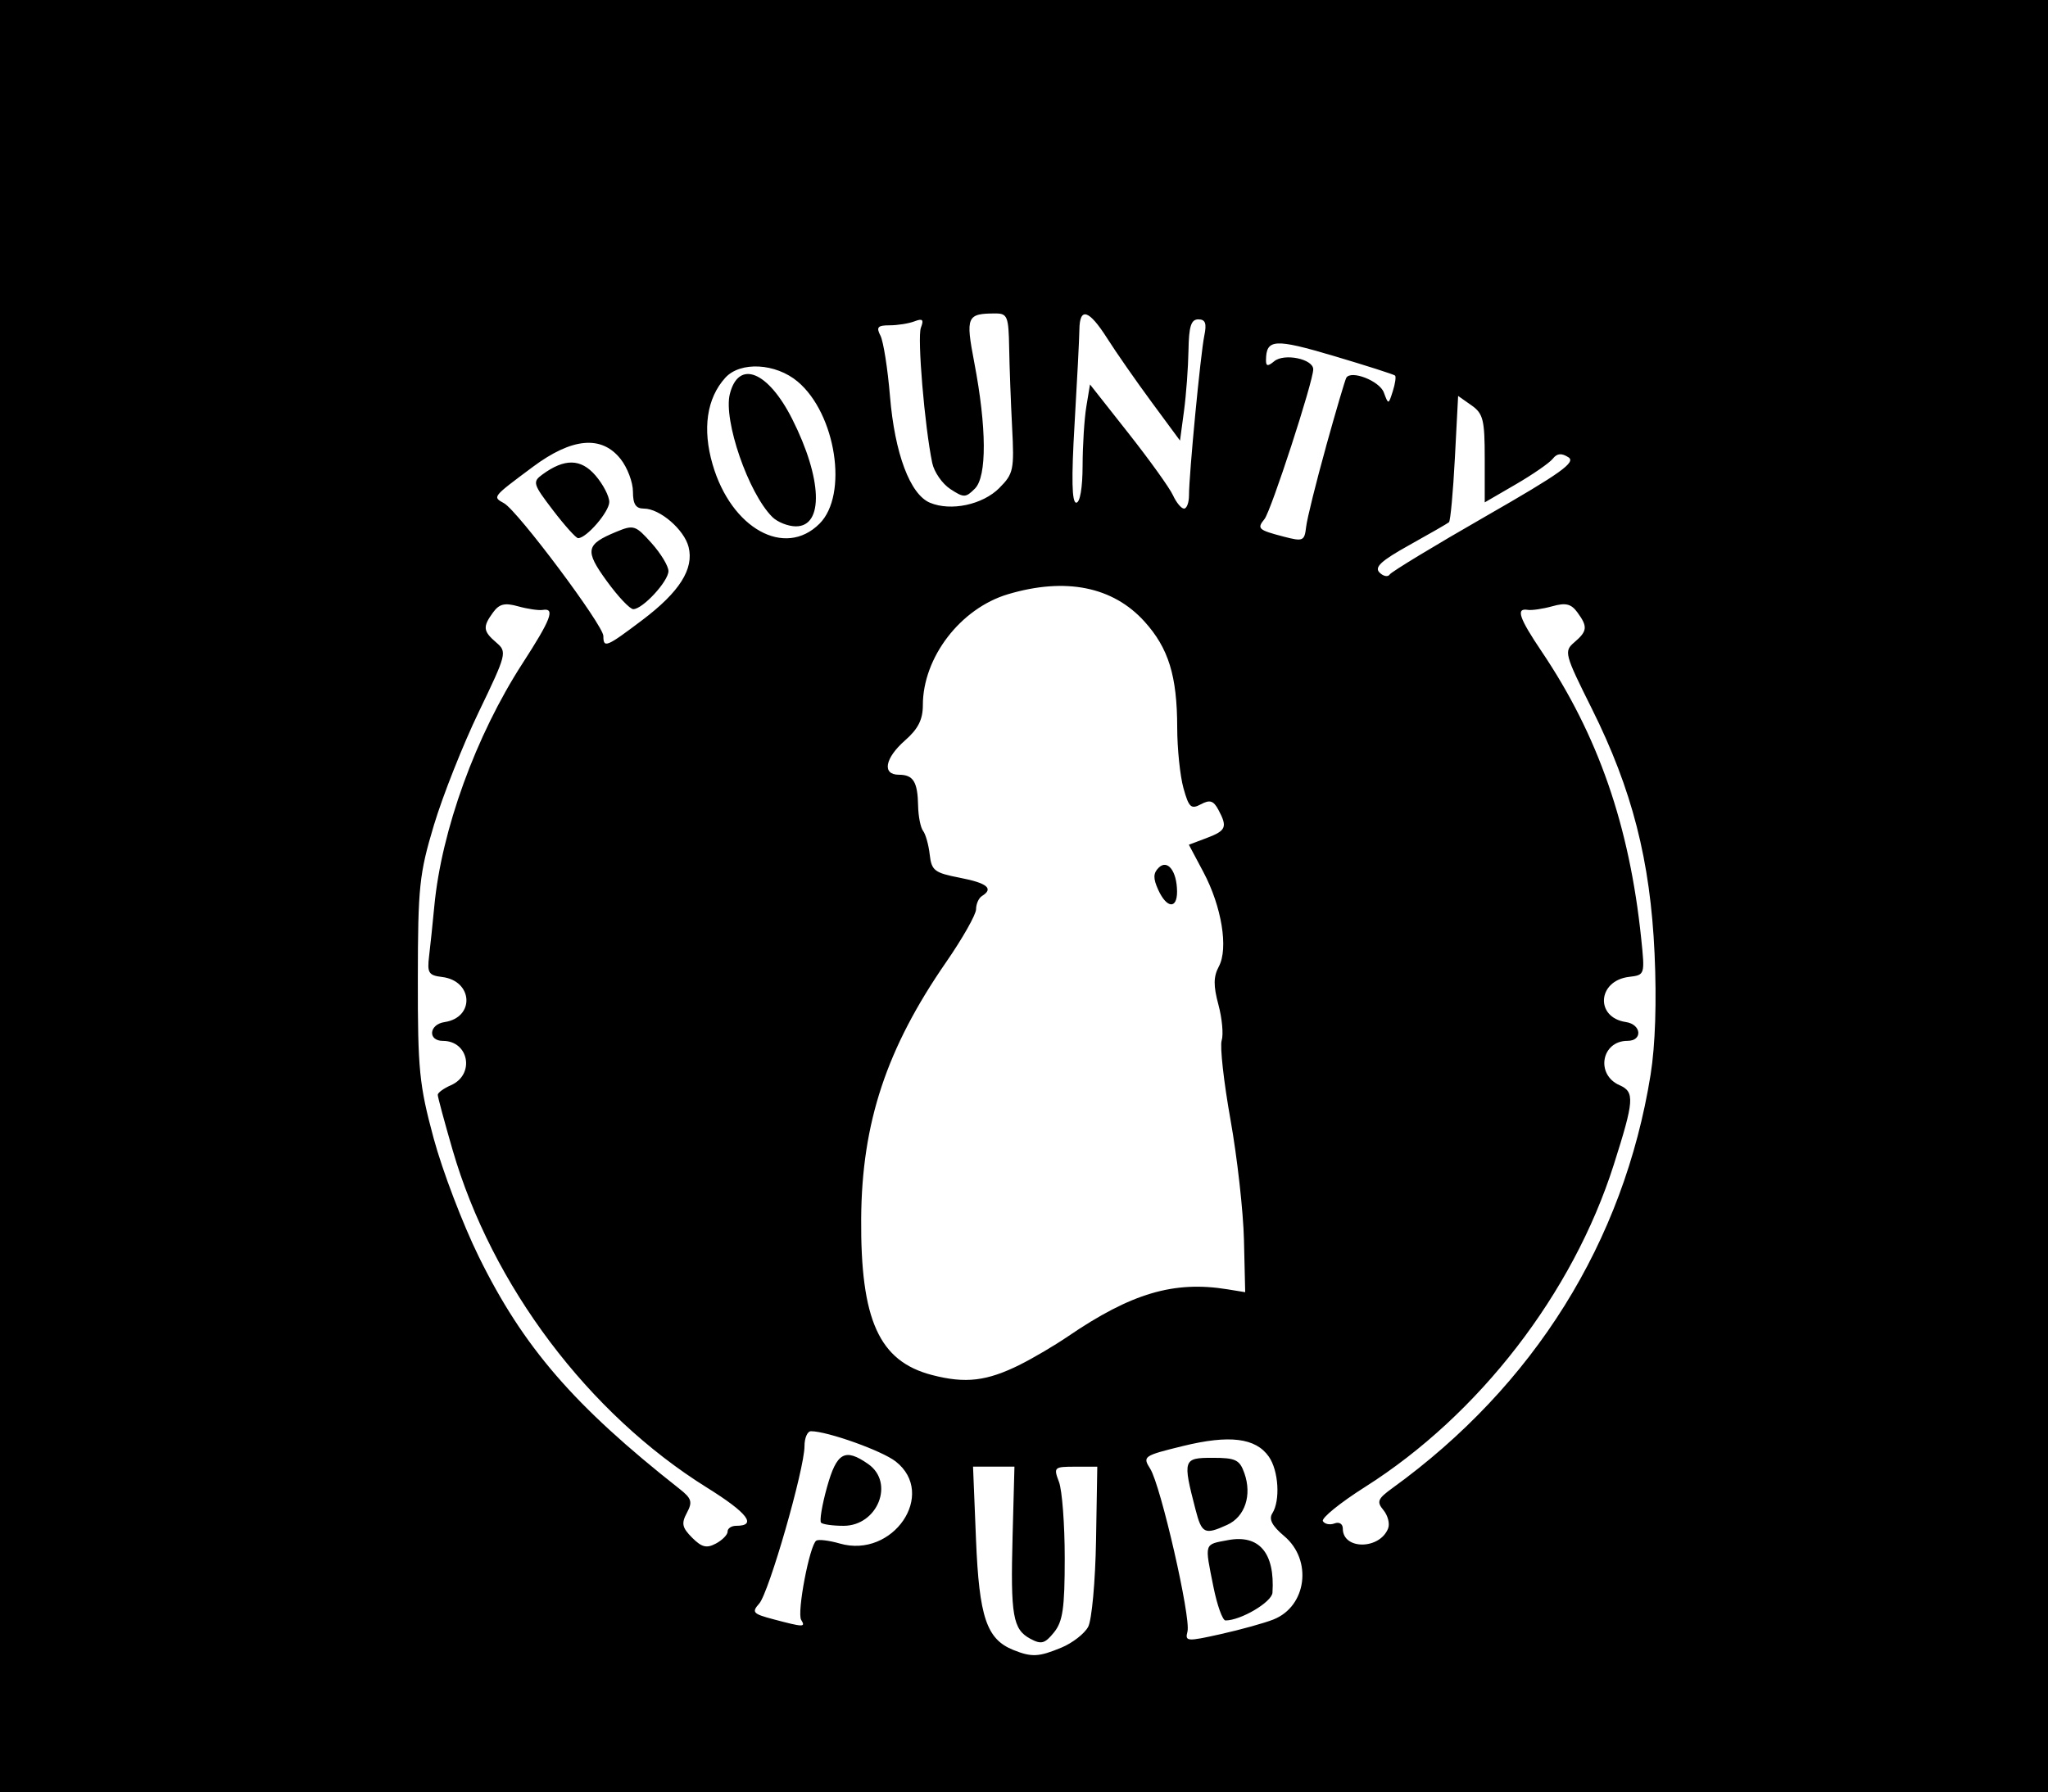 <?xml version="1.0" encoding="UTF-8" standalone="no"?>
<!-- Created with Inkscape (http://www.inkscape.org/) -->

<svg
   width="91.604mm"
   height="80.171mm"
   viewBox="0 0 91.604 80.171"
   version="1.1"
   id="svg5"
   inkscapeVersion="1.1.2 (b8e25be833, 2022-02-05)"
   sodipodiDocname="logo.svg"
   xmlnsInkscape="http://www.inkscape.org/namespaces/inkscape"
   xmlnsSodipodi="http://sodipodi.sourceforge.net/DTD/sodipodi-0.dtd"
   xmlns="http://www.w3.org/2000/svg"
   xmlnsSvg="http://www.w3.org/2000/svg">
  <sodipodiNamedview
     id="namedview7"
     pagecolor="#ffffff"
     bordercolor="#666666"
     borderopacity="1.0"
     inkscapePageshadow="2"
     inkscapePageopacity="0.0"
     inkscapePagecheckerboard="0"
     inkscapeDocument-units="mm"
     showgrid="false"
     fit-margin-top="0"
     fit-margin-left="0"
     fit-margin-right="0"
     fit-margin-bottom="0"
     height="80.171mm"
     width="91.604mm"
     inkscapeZoom="0.641"
     inkscapeCx="-225.597"
     inkscapeCy="220.913"
     inkscapeWindow-width="1920"
     inkscapeWindow-height="1051"
     inkscapeWindow-x="-9"
     inkscapeWindow-y="-9"
     inkscapeWindow-maximized="1"
     inkscapeCurrent-layer="layer1" />
  <defs
     id="defs2" />
  <g
     inkscapeLabel="Layer 1"
     inkscapeGroupmode="layer"
     id="layer1"
     transform="translate(-33.834,-90.012)">
    <path
       style="fill:#000000;stroke-width:0.265"
       d="M 72.463,180.052 C 60.419,179.342 47.284,177.159 36.678,174.106 L 33.834,173.287 V 131.65 90.012 h 46.302 46.302 v 41.651 41.651 l -2.58,0.797 c -10.556,3.259 -20.107,5.025 -31.684,5.856 -3.357,0.241 -16.126,0.296 -19.711,0.084 z m 8.851,-16.33 c 0.493,-0.206 1.029,-0.623 1.192,-0.927 0.163,-0.304 0.321,-2.041 0.352,-3.859 l 0.056,-3.306 -0.986,2e-4 c -0.949,1.9e-4 -0.976,0.026 -0.728,0.679 0.142,0.373 0.258,1.908 0.258,3.41 0,2.246 -0.086,2.837 -0.481,3.325 -0.408,0.504 -0.567,0.547 -1.055,0.286 -0.786,-0.421 -0.892,-1.035 -0.796,-4.611 l 0.083,-3.091 -0.926,3e-5 -0.926,4e-5 0.132,3.254 c 0.142,3.481 0.474,4.465 1.669,4.947 0.824,0.332 1.141,0.316 2.155,-0.107 z m 9.482,-1.258 c 1.486,-0.589 1.752,-2.658 0.479,-3.729 -0.541,-0.456 -0.698,-0.755 -0.533,-1.016 0.365,-0.576 0.283,-1.913 -0.155,-2.539 -0.588,-0.84 -1.762,-0.985 -3.841,-0.475 -1.768,0.433 -1.814,0.465 -1.465,1.017 0.472,0.746 1.828,6.669 1.667,7.283 -0.117,0.448 -0.03,0.454 1.493,0.114 0.89,-0.199 1.949,-0.493 2.355,-0.654 z m -2.686,-1.454 c -0.4,-1.993 -0.432,-1.892 0.65,-2.095 1.396,-0.262 2.104,0.573 1.99,2.351 -0.027,0.421 -1.417,1.243 -2.102,1.243 -0.13,0 -0.372,-0.675 -0.538,-1.499 z m -0.802,-3.462 c -0.58,-2.24 -0.555,-2.315 0.759,-2.315 1.038,0 1.214,0.085 1.427,0.69 0.346,0.983 0.026,1.946 -0.765,2.307 -1.013,0.462 -1.141,0.401 -1.421,-0.682 z m -17.638,4.936 c -0.2,-0.323 0.381,-3.364 0.677,-3.547 0.104,-0.064 0.577,-0.006 1.052,0.131 2.379,0.682 4.352,-2.214 2.501,-3.67 -0.612,-0.481 -3.058,-1.355 -3.792,-1.355 -0.16,0 -0.29,0.3 -0.29,0.666 0,1.021 -1.591,6.554 -2.025,7.044 -0.346,0.39 -0.284,0.46 0.622,0.7 1.368,0.363 1.461,0.365 1.256,0.032 z m 0.89,-4.348 c -0.077,-0.076 0.042,-0.791 0.264,-1.587 0.435,-1.562 0.801,-1.767 1.845,-1.037 1.191,0.834 0.421,2.763 -1.103,2.763 -0.477,0 -0.93,-0.063 -1.006,-0.139 z m -4.182,0.394 c 0,-0.14 0.172,-0.255 0.381,-0.255 0.956,0 0.52,-0.572 -1.302,-1.708 -5.301,-3.304 -9.621,-9.04 -11.38,-15.112 -0.365,-1.259 -0.663,-2.366 -0.663,-2.461 0,-0.095 0.267,-0.29 0.594,-0.433 1.075,-0.473 0.799,-1.981 -0.362,-1.981 -0.689,0 -0.627,-0.738 0.072,-0.841 1.368,-0.204 1.276,-1.852 -0.113,-2.018 -0.599,-0.072 -0.669,-0.184 -0.579,-0.926 0.056,-0.464 0.161,-1.469 0.233,-2.232 0.32,-3.408 1.857,-7.642 3.946,-10.871 1.28,-1.978 1.472,-2.487 0.906,-2.393 -0.182,0.03 -0.677,-0.042 -1.099,-0.16 -0.604,-0.169 -0.845,-0.11 -1.124,0.272 -0.471,0.644 -0.45,0.839 0.146,1.349 0.487,0.417 0.464,0.507 -0.787,3.106 -0.709,1.472 -1.61,3.748 -2.004,5.058 -0.654,2.179 -0.716,2.763 -0.72,6.879 -0.005,4.066 0.063,4.752 0.708,7.138 0.392,1.452 1.3,3.833 2.017,5.292 1.991,4.05 4.253,6.667 8.984,10.393 0.538,0.424 0.586,0.58 0.325,1.068 -0.255,0.476 -0.215,0.662 0.235,1.113 0.431,0.431 0.648,0.484 1.064,0.261 0.288,-0.154 0.523,-0.395 0.523,-0.535 z m 29.546,-0.144 c 0.081,-0.211 -0.015,-0.577 -0.212,-0.815 -0.312,-0.376 -0.258,-0.505 0.41,-0.989 6.327,-4.58 10.343,-11.014 11.541,-18.491 0.211,-1.319 0.275,-3.269 0.177,-5.424 -0.189,-4.155 -1.004,-7.336 -2.804,-10.946 -1.226,-2.458 -1.255,-2.57 -0.783,-2.974 0.584,-0.5 0.604,-0.697 0.135,-1.339 -0.28,-0.382 -0.52,-0.441 -1.124,-0.272 -0.423,0.118 -0.918,0.19 -1.099,0.16 -0.538,-0.089 -0.387,0.36 0.623,1.86 2.527,3.751 3.929,7.791 4.454,12.84 0.169,1.627 0.166,1.635 -0.542,1.72 -1.414,0.168 -1.53,1.815 -0.143,2.021 0.698,0.104 0.761,0.841 0.071,0.841 -1.165,0 -1.435,1.509 -0.355,1.984 0.687,0.302 0.659,0.68 -0.262,3.572 -1.83,5.743 -6.022,11.173 -11.118,14.401 -1.12,0.71 -1.969,1.399 -1.887,1.533 0.082,0.133 0.316,0.178 0.52,0.1 0.21,-0.081 0.37,0.021 0.37,0.233 0,0.958 1.66,0.945 2.029,-0.016 z m -16.449,-7.33 c 0.582,-0.29 1.535,-0.852 2.117,-1.249 2.843,-1.939 4.749,-2.503 7.144,-2.113 l 0.794,0.129 -0.055,-2.328 c -0.03,-1.28 -0.302,-3.706 -0.603,-5.389 -0.301,-1.684 -0.479,-3.279 -0.394,-3.546 0.085,-0.267 0.019,-0.986 -0.146,-1.599 -0.229,-0.85 -0.224,-1.256 0.02,-1.711 0.433,-0.809 0.126,-2.684 -0.691,-4.221 l -0.651,-1.225 0.798,-0.301 c 0.87,-0.328 0.937,-0.489 0.522,-1.264 -0.219,-0.408 -0.38,-0.459 -0.781,-0.245 -0.441,0.236 -0.54,0.144 -0.781,-0.724 -0.152,-0.547 -0.278,-1.768 -0.279,-2.714 -0.004,-2.306 -0.387,-3.545 -1.463,-4.736 -1.413,-1.564 -3.529,-1.988 -6.103,-1.224 -2.127,0.632 -3.811,2.827 -3.811,4.967 0,0.642 -0.212,1.062 -0.794,1.572 -0.907,0.796 -1.042,1.538 -0.28,1.538 0.647,0 0.841,0.313 0.862,1.393 0.009,0.471 0.11,0.975 0.223,1.121 0.113,0.146 0.247,0.622 0.296,1.058 0.081,0.716 0.212,0.817 1.346,1.037 1.226,0.237 1.528,0.485 0.992,0.816 -0.146,0.09 -0.265,0.357 -0.265,0.593 0,0.236 -0.603,1.302 -1.341,2.369 -2.665,3.856 -3.767,7.178 -3.798,11.458 -0.033,4.552 0.798,6.393 3.164,7.01 1.504,0.392 2.457,0.279 3.959,-0.47 z m 6.166,-21.232 c -0.233,-0.512 -0.229,-0.744 0.017,-0.99 0.396,-0.396 0.818,0.15 0.824,1.063 0.005,0.797 -0.463,0.756 -0.841,-0.073 z m -23.072,-12.075 c 1.659,-1.253 2.312,-2.284 2.065,-3.265 -0.196,-0.779 -1.286,-1.718 -1.996,-1.718 -0.367,0 -0.493,-0.195 -0.493,-0.758 0,-0.417 -0.247,-1.072 -0.548,-1.455 -0.85,-1.08 -2.176,-0.962 -3.935,0.35 -1.827,1.363 -1.803,1.333 -1.282,1.624 0.615,0.344 4.442,5.461 4.442,5.939 0,0.557 0.131,0.504 1.747,-0.717 z m -1.593,-1.738 c -0.997,-1.373 -0.946,-1.64 0.422,-2.206 0.78,-0.323 0.862,-0.297 1.579,0.505 0.416,0.465 0.756,1.028 0.756,1.251 0,0.456 -1.152,1.704 -1.573,1.704 -0.151,0 -0.683,-0.564 -1.183,-1.253 z m -2.407,-3.171 c -0.897,-1.175 -0.925,-1.27 -0.475,-1.599 0.995,-0.728 1.723,-0.714 2.376,0.044 0.339,0.394 0.616,0.927 0.616,1.185 0,0.437 -1.017,1.619 -1.394,1.619 -0.093,0 -0.598,-0.562 -1.123,-1.249 z m 41.712,0.274 c 3.366,-1.93 4.057,-2.423 3.705,-2.645 -0.31,-0.196 -0.507,-0.177 -0.698,0.066 -0.146,0.186 -0.891,0.702 -1.655,1.146 l -1.389,0.807 v -1.963 c 0,-1.735 -0.069,-2.011 -0.595,-2.381 l -0.595,-0.418 -0.145,2.775 c -0.08,1.526 -0.199,2.821 -0.265,2.876 -0.066,0.056 -0.862,0.514 -1.769,1.019 -1.267,0.705 -1.577,0.99 -1.338,1.23 0.172,0.172 0.378,0.211 0.459,0.086 0.081,-0.124 2.009,-1.293 4.285,-2.598 z m -7.136,-3.126 c 0.445,-1.601 0.853,-2.984 0.906,-3.073 0.212,-0.361 1.488,0.137 1.68,0.657 0.204,0.55 0.208,0.55 0.4,-0.055 0.107,-0.336 0.153,-0.652 0.103,-0.702 -0.05,-0.05 -1.282,-0.444 -2.736,-0.876 -2.654,-0.787 -3.027,-0.765 -3.038,0.18 -0.003,0.282 0.079,0.294 0.368,0.055 0.447,-0.371 1.745,-0.102 1.745,0.361 0,0.543 -1.887,6.342 -2.182,6.702 -0.346,0.424 -0.277,0.487 0.859,0.783 0.871,0.227 0.931,0.201 1.006,-0.439 0.044,-0.374 0.445,-1.99 0.89,-3.591 z m -22.654,3.452 c 1.293,-1.293 0.736,-4.913 -0.977,-6.355 -0.985,-0.829 -2.569,-0.913 -3.24,-0.171 -0.829,0.916 -1.029,2.285 -0.566,3.877 0.835,2.871 3.233,4.199 4.783,2.649 z m -2.118,-0.304 c -1.067,-1.067 -2.189,-4.321 -1.895,-5.494 0.39,-1.556 1.707,-1.029 2.79,1.116 1.346,2.667 1.42,4.802 0.166,4.802 -0.351,0 -0.829,-0.191 -1.062,-0.424 z m 10.162,-1.295 c 0.631,-0.633 0.669,-0.813 0.569,-2.72 -0.058,-1.123 -0.118,-2.727 -0.132,-3.564 -0.023,-1.376 -0.081,-1.521 -0.6,-1.521 -1.298,0 -1.355,0.13 -0.96,2.195 0.557,2.914 0.568,5.099 0.029,5.64 -0.414,0.415 -0.496,0.417 -1.101,0.02 -0.36,-0.236 -0.723,-0.76 -0.808,-1.165 -0.341,-1.638 -0.675,-5.617 -0.508,-6.052 0.14,-0.365 0.078,-0.426 -0.286,-0.286 -0.255,0.098 -0.757,0.178 -1.114,0.178 -0.533,0 -0.606,0.083 -0.409,0.463 0.132,0.255 0.324,1.475 0.427,2.712 0.213,2.562 0.897,4.387 1.786,4.762 0.935,0.394 2.359,0.091 3.108,-0.661 z m 8.481,0.331 c 2.64e-4,-0.937 0.518,-6.338 0.685,-7.144 0.114,-0.55 0.049,-0.728 -0.267,-0.728 -0.325,0 -0.423,0.309 -0.441,1.389 -0.013,0.764 -0.103,1.984 -0.201,2.712 l -0.178,1.323 -1.268,-1.72 c -0.697,-0.946 -1.589,-2.226 -1.981,-2.844 -0.825,-1.299 -1.239,-1.431 -1.252,-0.397 -0.005,0.4 -0.102,2.305 -0.216,4.233 -0.144,2.434 -0.121,3.506 0.075,3.506 0.169,0 0.283,-0.661 0.285,-1.654 0.002,-0.909 0.077,-2.1 0.167,-2.645 l 0.164,-0.991 1.72,2.182 c 0.946,1.2 1.843,2.45 1.992,2.777 0.15,0.327 0.372,0.595 0.494,0.595 0.122,0 0.222,-0.268 0.222,-0.595 z"
       id="path39" />
  </g>
</svg>
